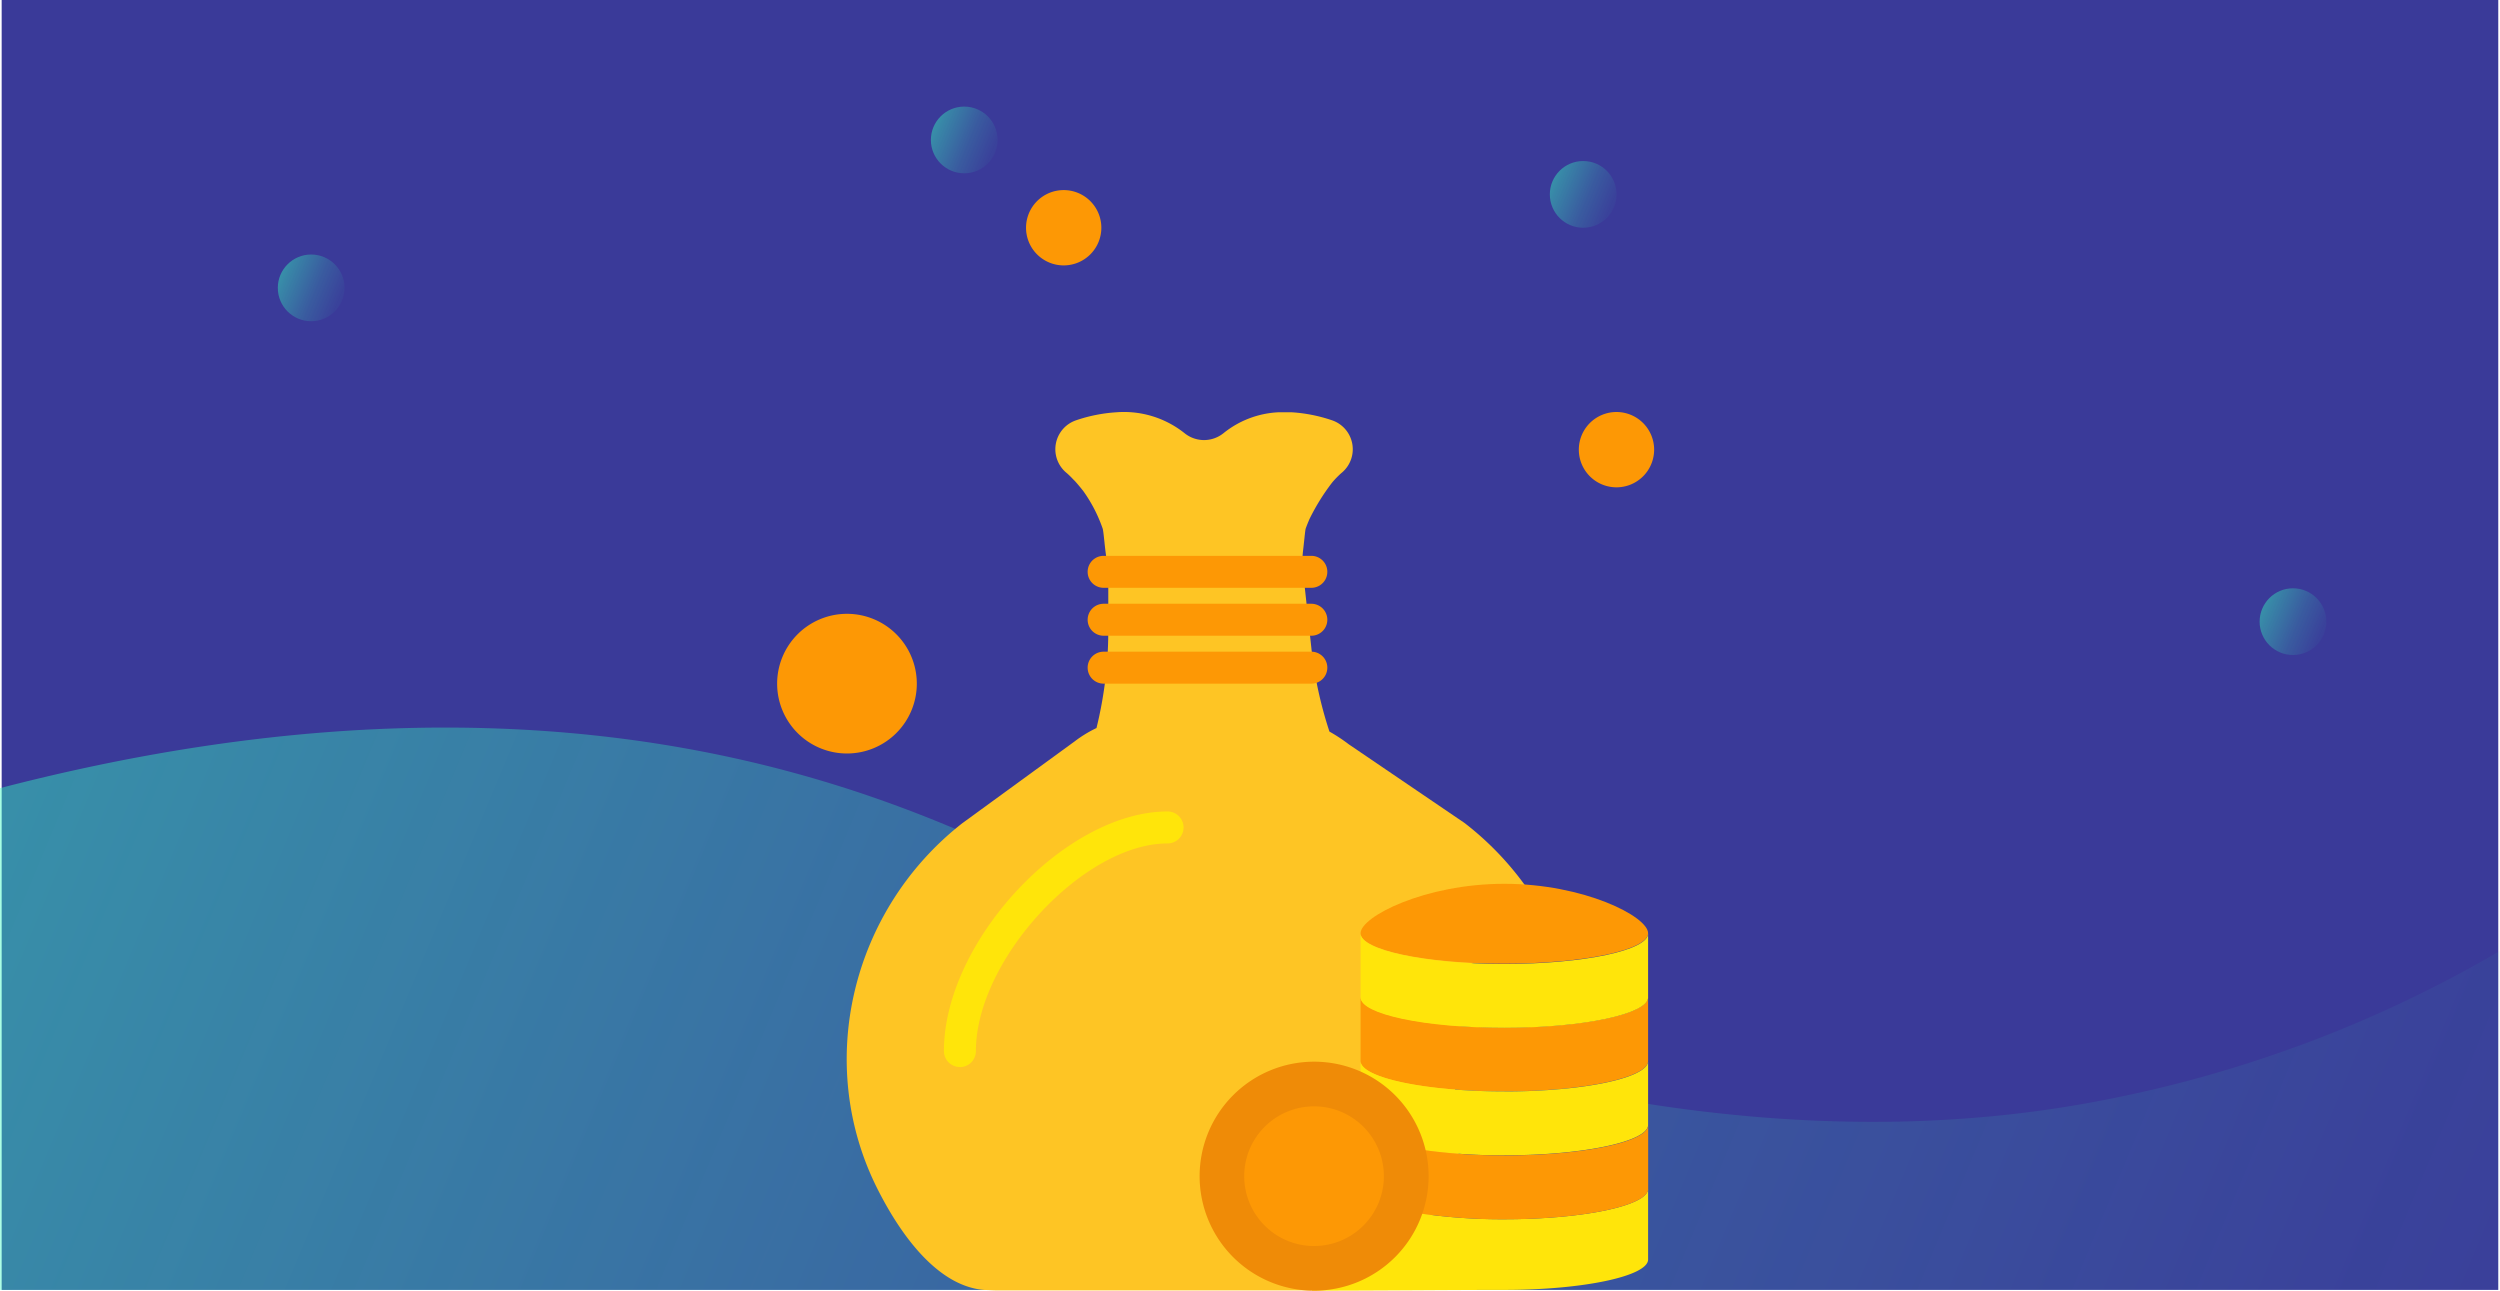 <svg xmlns="http://www.w3.org/2000/svg" xmlns:xlink="http://www.w3.org/1999/xlink" viewBox="0 0 360.49 186.11"><defs><style>.cls-1{fill:#3a3a99;}.cls-2{fill:url(#linear-gradient);}.cls-3{fill:url(#linear-gradient-2);}.cls-4{fill:url(#linear-gradient-3);}.cls-5{fill:url(#linear-gradient-4);}.cls-6{fill:url(#linear-gradient-5);}.cls-7{fill:url(#linear-gradient-6);}.cls-8{fill:#fec524;}.cls-9{fill:#fd9805;}.cls-10{fill:#d19d18;}.cls-11{fill:#ffe50a;}.cls-12{fill:#e4af18;}.cls-13{fill:#ef8b07;}</style><linearGradient id="linear-gradient" x1="380.92" y1="245.47" x2="-346.08" y2="-58.53" gradientUnits="userSpaceOnUse"><stop offset="0" stop-color="#38ffbf" stop-opacity="0"/><stop offset="0.09" stop-color="#38ffbf" stop-opacity="0.05"/><stop offset="0.25" stop-color="#37ffbf" stop-opacity="0.17"/><stop offset="0.46" stop-color="#35ffbe" stop-opacity="0.38"/><stop offset="0.72" stop-color="#33ffbe" stop-opacity="0.66"/><stop offset="1" stop-color="#30ffbd"/></linearGradient><linearGradient id="linear-gradient-2" x1="144.51" y1="22.47" x2="125.11" y2="14.36" xlink:href="#linear-gradient"/><linearGradient id="linear-gradient-3" x1="176.56" y1="84.68" x2="157.15" y2="76.56" xlink:href="#linear-gradient"/><linearGradient id="linear-gradient-4" x1="233.75" y1="30.32" x2="214.35" y2="22.21" xlink:href="#linear-gradient"/><linearGradient id="linear-gradient-5" x1="50.34" y1="43.8" x2="30.93" y2="35.69" xlink:href="#linear-gradient"/><linearGradient id="linear-gradient-6" x1="336.11" y1="91.93" x2="316.7" y2="83.81" xlink:href="#linear-gradient"/></defs><title>Asset 7</title><g id="Layer_2" data-name="Layer 2"><g id="Layer_1-2" data-name="Layer 1"><rect class="cls-1" x="0.25" width="360" height="186" transform="translate(360.49 186) rotate(180)"/><path class="cls-2" d="M360.49,137.12a181.59,181.59,0,0,1-59.78,22c-11.86,2.1-30.75,4.21-56.36,1-58.11-7.26-79-32.86-123.49-46.81-25.55-8-65.1-14.14-120.87.34V186H360.49Z"/><circle class="cls-3" cx="139.04" cy="20.18" r="4.81"/><circle class="cls-4" cx="171.09" cy="82.39" r="4.81"/><circle class="cls-5" cx="228.29" cy="28.03" r="4.81"/><circle class="cls-6" cx="44.87" cy="41.51" r="4.81"/><circle class="cls-7" cx="330.64" cy="89.64" r="4.81"/><g id="_Group_" data-name="&lt;Group&gt;"><path id="_Path_" data-name="&lt;Path&gt;" class="cls-8" d="M209.82,150.84h0v-9.21c0-2,6-5.38,14.36-6.65a43.7,43.7,0,0,0-13-16.31l-16.7-11.35a23.91,23.91,0,0,0-2.78-1.83,58.69,58.69,0,0,1-2.6-12L187.89,82.4a13,13,0,0,1,0-2.95c.15-1.24.31-3,.38-3.22.15-.42.34-.89.54-1.36a31.07,31.07,0,0,1,3.28-5.29,13.43,13.43,0,0,1,1.31-1.35,4.41,4.41,0,0,0-1.34-7.63,22.35,22.35,0,0,0-5.79-1.15c-.19,0-.38,0-.58,0-.46,0-.92,0-1.38,0a13.64,13.64,0,0,0-7.87,3,4.47,4.47,0,0,1-5.65,0,14,14,0,0,0-9.82-3,22.33,22.33,0,0,0-5.79,1.15,4.41,4.41,0,0,0-1.34,7.63,12.13,12.13,0,0,1,.88.86l.28.28c.39.43.79.91,1.2,1.43A21.12,21.12,0,0,1,159,76.22c.15.45.31,2.91.55,4.26a14.64,14.64,0,0,1,.26,2.59v8a58.67,58.67,0,0,1-1.7,13.91,17.65,17.65,0,0,0-3.13,1.91l-16.24,11.83c-16,12.55-21.35,34.7-12.16,52.82,3.83,7.56,9.14,14,15.38,14.47.58,0,1.15.06,1.74.06h45.37a15.13,15.13,0,0,1-1.41-3.28c.24,0,.48,0,.72,0,15-1,24.73-10.36,21.43-23.65v-8.32Z"/><path id="_Path_2" data-name="&lt;Path&gt;" class="cls-9" d="M216.92,148.17c-11.45,0-20.73-2-20.73-4.39V153c0,2.42,9.29,4.38,20.73,4.38s20.72-2,20.73-4.38v-9.22c0,2.42-9.28,4.39-20.73,4.39"/><path id="_Path_3" data-name="&lt;Path&gt;" class="cls-10" d="M196.19,143.78Z"/><path id="_Path_4" data-name="&lt;Path&gt;" class="cls-10" d="M237.65,143.78Z"/><path id="_Path_5" data-name="&lt;Path&gt;" class="cls-9" d="M237.65,134.57c0,2.42-9.28,4.39-20.73,4.39s-20.73-2-20.73-4.39,9.28-7.13,20.73-7.13,20.73,4.71,20.73,7.13"/><path id="_Path_6" data-name="&lt;Path&gt;" class="cls-11" d="M216.92,139c-11.45,0-20.73-2-20.73-4.39v9.22c0,2.42,9.29,4.38,20.73,4.38s20.72-2,20.73-4.38v-9.22c0,2.42-9.28,4.39-20.73,4.39"/><path id="_Path_7" data-name="&lt;Path&gt;" class="cls-12" d="M209.82,141.62Z"/><path id="_Path_8" data-name="&lt;Path&gt;" class="cls-12" d="M251.29,141.62Z"/><path id="_Path_9" data-name="&lt;Path&gt;" class="cls-9" d="M189.09,98.58H159.14a2.3,2.3,0,1,1,0-4.61h29.95a2.3,2.3,0,1,1,0,4.61"/><path id="_Path_10" data-name="&lt;Path&gt;" class="cls-9" d="M189.09,91.67H159.14a2.3,2.3,0,1,1,0-4.61h29.95a2.3,2.3,0,1,1,0,4.61"/><path id="_Path_11" data-name="&lt;Path&gt;" class="cls-9" d="M189.09,84.76H159.14a2.3,2.3,0,1,1,0-4.61h29.95a2.3,2.3,0,1,1,0,4.61"/><path id="_Path_12" data-name="&lt;Path&gt;" class="cls-11" d="M216.92,175.81a81.52,81.52,0,0,1-12.36-.87c-1.06,3.17-12.84,9.22-15.47,11.17,10,0,20.07-.11,27.83-.11,11.45,0,20.72-2,20.73-4.38V171.42c0,2.42-9.28,4.39-20.73,4.39"/><path id="_Path_13" data-name="&lt;Path&gt;" class="cls-11" d="M216.92,157.38c-11.45,0-20.73-2-20.73-4.39v2.29a16.14,16.14,0,0,1,8.68,10.49,82.24,82.24,0,0,0,12.05.82c11.45,0,20.72-2,20.73-4.38V153c0,2.42-9.28,4.39-20.73,4.39"/><path id="_Path_14" data-name="&lt;Path&gt;" class="cls-9" d="M216.92,166.6a82.24,82.24,0,0,1-12.05-.82,15.82,15.82,0,0,1-.3,9.17,81.52,81.52,0,0,0,12.36.87c11.45,0,20.72-2,20.73-4.38v-9.22c0,2.42-9.28,4.39-20.73,4.39"/><path id="_Path_15" data-name="&lt;Path&gt;" class="cls-13" d="M206,169.6a16.51,16.51,0,1,1-16.51-16.51A16.51,16.51,0,0,1,206,169.6"/><path id="_Path_16" data-name="&lt;Path&gt;" class="cls-9" d="M199.55,169.6a10.07,10.07,0,1,1-10.07-10.07,10.07,10.07,0,0,1,10.07,10.07"/><path id="_Path_17" data-name="&lt;Path&gt;" class="cls-9" d="M132.2,98.58a10.07,10.07,0,1,1-10.07-10.07A10.07,10.07,0,0,1,132.2,98.58"/><path id="_Path_18" data-name="&lt;Path&gt;" class="cls-9" d="M238.52,64.84a5.43,5.43,0,1,1-5.43-5.43,5.43,5.43,0,0,1,5.43,5.43"/><path id="_Path_19" data-name="&lt;Path&gt;" class="cls-9" d="M158.81,32.84a5.43,5.43,0,1,1-5.43-5.43,5.43,5.43,0,0,1,5.43,5.43"/><path id="_Path_20" data-name="&lt;Path&gt;" class="cls-11" d="M138.41,153.86a2.3,2.3,0,0,1-2.3-2.3c0-15.82,17.48-34.55,32.25-34.55a2.3,2.3,0,1,1,0,4.61c-12.14,0-27.64,16.79-27.64,29.95a2.31,2.31,0,0,1-2.3,2.3"/></g></g></g></svg>
